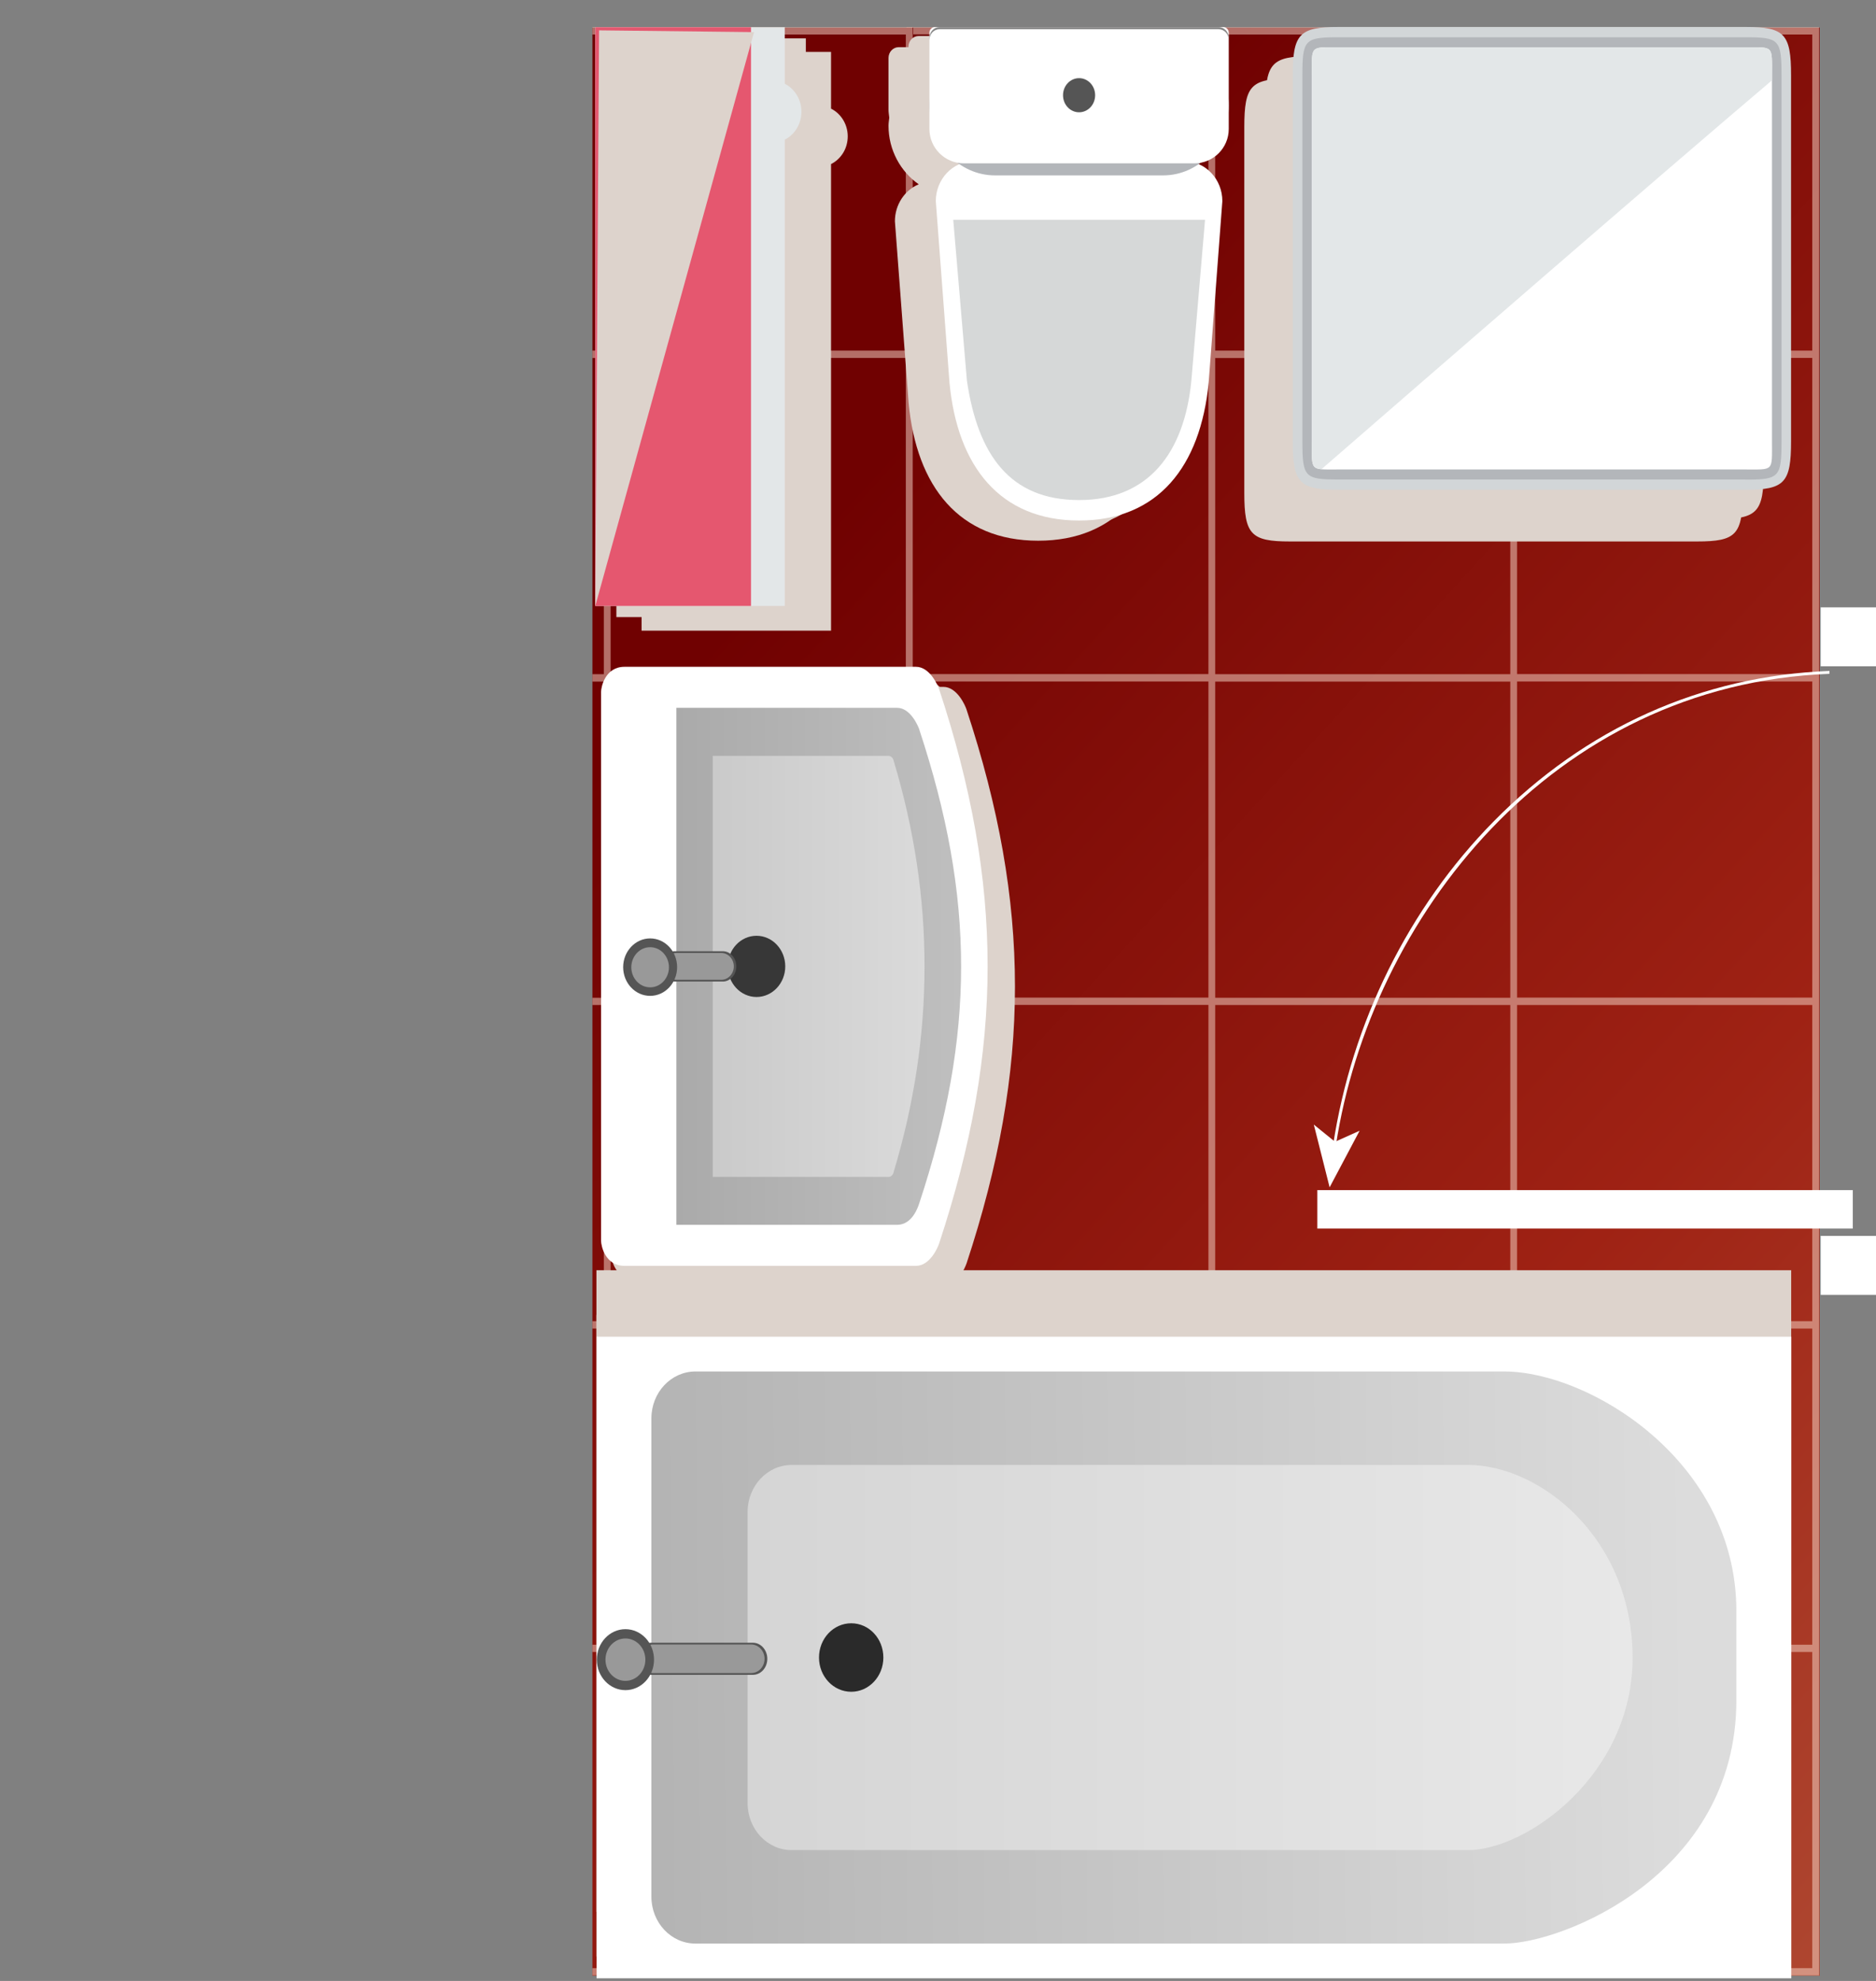 <?xml version="1.0" encoding="UTF-8"?>
<svg xmlns="http://www.w3.org/2000/svg" xmlns:xlink="http://www.w3.org/1999/xlink" viewBox="0 0 149.53 157.9">
  <rect x="0" y="0" width="149.53" height="157.9" fill="#808080" stroke="none"/>
  <defs>
    <style>
      .cls-1 {
        fill: url(#linear-gradient-2);
      }

      .cls-2 {
        fill: #555;
      }

      .cls-3, .cls-4 {
        fill: #fff;
      }

      .cls-5, .cls-6 {
        fill: #ddd3cc;
        mix-blend-mode: multiply;
      }

      .cls-7, .cls-4, .cls-8, .cls-6, .cls-9 {
        fill-rule: evenodd;
      }

      .cls-7, .cls-10 {
        fill: #b3b6ba;
      }

      .cls-11 {
        isolation: isolate;
      }

      .cls-12 {
        fill: #e5576f;
      }

      .cls-13 {
        fill: #d6d8d8;
      }

      .cls-8 {
        fill: #d2d6d8;
      }

      .cls-14 {
        fill: #2a2a2a;
      }

      .cls-9, .cls-15 {
        fill: #e3e7e8;
      }

      .cls-16 {
        fill: url(#Earthtone_21-2);
      }

      .cls-17 {
        fill: #f9ddcf;
        opacity: .5;
      }

      .cls-18 {
        clip-path: url(#clippath);
      }

      .cls-19 {
        fill: none;
      }

      .cls-20 {
        fill: #373737;
      }

      .cls-21 {
        fill: #999;
      }

      .cls-22 {
        fill: url(#Earthtone_21);
      }

      .cls-23 {
        fill: url(#linear-gradient-3);
      }

      .cls-24 {
        fill: url(#linear-gradient);
      }

      .cls-25 {
        fill: url(#linear-gradient-4);
      }

      .cls-26 {
        fill: #888;
      }
    </style>
    <clipPath id="clippath">
      <rect class="cls-19" x="47.22" y="0" width="99.31" height="157.9"/>
    </clipPath>
    <linearGradient id="Earthtone_21" data-name="Earthtone 21" x1="346.58" y1="-241.25" x2="229.63" y2="-113.37" gradientTransform="translate(-49.18 -190.44) rotate(90)" gradientUnits="userSpaceOnUse">
      <stop offset="0" stop-color="#b85e42"/>
      <stop offset=".5" stop-color="#9f2214"/>
      <stop offset="1" stop-color="#700101"/>
    </linearGradient>
    <linearGradient id="Earthtone_21-2" data-name="Earthtone 21" x1="384.2" y1="-210.15" x2="267.25" y2="-82.26" xlink:href="#Earthtone_21"/>
    <linearGradient id="linear-gradient" x1="242.53" y1="16.35" x2="242.53" y2="-6.35" gradientTransform="translate(60.25 319.55) rotate(-90)" gradientUnits="userSpaceOnUse">
      <stop offset="0" stop-color="#bfbfbf"/>
      <stop offset="1" stop-color="#aaa"/>
    </linearGradient>
    <linearGradient id="linear-gradient-2" x1="242.53" y1="13.44" x2="242.53" y2="-3.43" gradientTransform="translate(60.25 319.55) rotate(-90)" gradientUnits="userSpaceOnUse">
      <stop offset="0" stop-color="#dadada"/>
      <stop offset="1" stop-color="#cacaca"/>
    </linearGradient>
    <linearGradient id="linear-gradient-3" x1="151.09" y1="42.58" x2="152.09" y2="145.29" gradientTransform="translate(177.32 -19.43) rotate(90)" gradientUnits="userSpaceOnUse">
      <stop offset="0" stop-color="#dcdcdc"/>
      <stop offset="1" stop-color="#aaa"/>
    </linearGradient>
    <linearGradient id="linear-gradient-4" x1="151.55" y1="47.18" x2="151.55" y2="117.73" gradientTransform="translate(177.32 -19.43) rotate(90)" gradientUnits="userSpaceOnUse">
      <stop offset="0" stop-color="#e8e8e8"/>
      <stop offset="1" stop-color="#d5d5d5"/>
    </linearGradient>
  </defs>
  <g class="cls-11">
    <g id="Layer_1" data-name="Layer 1">
      <g class="cls-18">
        <g>
          <rect class="cls-22" x="72.25" y="2.2" width="72.79" height="155.29"/>
          <path class="cls-17" d="m144.99,131.68v-.58s0-25.21,0-25.21v-.58s0-25.21,0-25.21v-.57s0-25.21,0-25.21v-.58s0-25.21,0-25.21v-.58s0-25.79,0-25.79h-24.07s-.54,0-.54,0h-23.52s-.54,0-.54,0h-24.07s0,25.79,0,25.79v.58s0,25.21,0,25.21v.58s0,25.21,0,25.21v.57s0,25.21,0,25.21v.58s0,25.21,0,25.21v.58s0,25.78,0,25.78h24.07s.54,0,.54,0h23.52s.54,0,.54,0h24.07s0-25.78,0-25.78ZM96.86,28.54h23.52v25.2h-23.52v-25.2Zm0,25.79h23.52v25.2h-23.52v-25.2Zm0,25.78h23.52v25.2h-23.52v-25.2Zm0,25.79h23.52v25.2h-23.52v-25.2Zm47.59,25.2h-23.53v-25.2h23.53v25.2Zm0-25.79h-23.53v-25.2h23.53v25.2Zm0-25.79h-23.53v-25.2h23.53v25.2Zm0-25.79h-23.53v-25.2h23.53v25.2Zm0-50.99v25.21h-23.53V2.75h23.53Zm-24.07,0v25.21h-23.52V2.75h23.52Zm-47.59,0h23.53v25.21h-23.53V2.75Zm0,25.79h23.53v25.2h-23.53v-25.2Zm0,25.79h23.53v25.2h-23.53v-25.2Zm0,25.78h23.53v25.2h-23.53v-25.2Zm0,25.79h23.53v25.2h-23.53v-25.2Zm0,50.99v-25.2h23.53v25.2h-23.53Zm24.07,0v-25.2h23.52v25.2h-23.52Zm24.06-25.2h23.53v25.2h-23.53v-25.2Z"/>
          <rect class="cls-16" x="0" y="2.2" width="72.79" height="155.29"/>
          <path class="cls-17" d="m72.75,131.68v-.58s0-25.21,0-25.21v-.58s0-25.21,0-25.21v-.57s0-25.21,0-25.21v-.58s0-25.21,0-25.21v-.58s0-25.79,0-25.79h-24.07s-.54,0-.54,0h-23.52s-.54,0-.54,0H0s0,25.79,0,25.79v.58s0,25.21,0,25.21v.58s0,25.21,0,25.21v.57s0,25.21,0,25.21v.58s0,25.21,0,25.21v.58S0,157.46,0,157.46h24.07s.54,0,.54,0h23.52s.54,0,.54,0h24.07s0-25.78,0-25.78ZM24.61,28.54h23.52v25.2h-23.52v-25.2Zm0,25.79h23.52v25.2h-23.52v-25.2Zm0,25.78h23.52v25.2h-23.52v-25.2Zm0,25.79h23.52v25.2h-23.52v-25.2Zm47.59,25.2h-23.53v-25.2h23.53v25.2Zm0-25.79h-23.53v-25.2h23.53v25.2Zm0-25.79h-23.53v-25.2h23.53v25.2Zm0-25.79h-23.53v-25.2h23.53v25.2Zm0-50.99v25.21h-23.53V2.75h23.53Zm-24.07,0v25.21h-23.52V2.75h23.52Zm-47.59,0h23.53v25.21H.54V2.75Zm0,25.79h23.53v25.2H.54v-25.2Zm0,25.79h23.53v25.2H.54v-25.2Zm0,25.78h23.53v25.2H.54v-25.2Zm0,25.79h23.53v25.2H.54v-25.2Zm0,50.99v-25.2h23.53v25.2H.54Zm24.07,0v-25.2h23.52v25.2h-23.52Zm24.06-25.2h23.53v25.2h-23.53v-25.2Z"/>
        </g>
      </g>
      <path class="cls-6" d="m138.9,39.3V10.13c0-3.3-.52-3.86-3.62-3.86h-32.47c-3.1,0-3.63.55-3.63,3.86v29.17c0,3.3.53,3.86,3.63,3.86h32.47c3.1,0,3.62-.55,3.62-3.86Z"/>
      <path class="cls-6" d="m140.58,37.51V8.34c0-3.3-.52-3.86-3.62-3.86h-32.47c-3.1,0-3.62.55-3.62,3.86v29.17c0,3.3.52,3.86,3.62,3.86h32.47c3.1,0,3.62-.55,3.62-3.86Z"/>
      <path class="cls-5" d="m93.07,32.1l1.09-14.46c0-1.34-.79-2.48-1.9-2.95,1.44-.99,2.41-2.71,2.41-4.67,0-.22-.04-.43-.06-.64.02-.21.06-.42.06-.64v-3.95s0-.08,0-.08v-.09c0-.48-.36-.86-.81-.86h-.08s-22.07,0-22.07,0h-.08c-.45,0-.81.39-.81.86v.17s0,3.95,0,3.95c0,.22.04.43.06.64-.02.21-.06.42-.06.64,0,1.95.97,3.67,2.41,4.67-1.11.46-1.9,1.61-1.9,2.95l1.09,14.46c.63,6.71,4.05,11,10.33,11s9.68-4.29,10.33-11Z"/>
      <path class="cls-5" d="m94.66,31.21l1.09-14.46c0-1.34-.79-2.48-1.9-2.95,1.44-.99,2.41-2.71,2.41-4.67,0-.22-.04-.43-.06-.64.02-.21.06-.42.06-.64v-3.95s0-.08,0-.08v-.09c0-.48-.36-.86-.81-.86h-.08s-22.07,0-22.07,0h-.08c-.45,0-.81.39-.81.86v.17s0,3.95,0,3.95c0,.22.04.43.06.64-.02.21-.06.42-.06.64,0,1.95.97,3.67,2.41,4.67-1.11.46-1.9,1.61-1.9,2.95l1.09,14.46c.63,6.71,4.05,11,10.33,11s9.68-4.29,10.33-11Z"/>
      <path class="cls-6" d="m66.24,13.08c.79-.4,1.33-1.23,1.33-2.21s-.55-1.82-1.33-2.21v-4.52s-2.69,0-2.69,0h-12.41s0,46.13,0,46.13h12.41s2.69,0,2.69,0V13.08Z"/>
      <path class="cls-6" d="m64.23,12.01c.79-.4,1.33-1.23,1.33-2.21s-.55-1.82-1.33-2.21V3.06s-2.69,0-2.69,0h-12.41s0,46.13,0,46.13h12.41s2.69,0,2.69,0V12.01Z"/>
      <g>
        <path class="cls-15" d="m63.88,8.9c0,1.36-1.03,2.47-2.33,2.47s-2.31-1.1-2.31-2.47,1.04-2.47,2.31-2.47,2.33,1.11,2.33,2.47Z"/>
        <g>
          <rect class="cls-15" x="47.45" y="2.17" width="15.1" height="46.13"/>
          <rect class="cls-12" x="47.45" y="2.17" width="12.41" height="46.13"/>
        </g>
      </g>
      <path class="cls-5" d="m77.03,100.74c5.16-15.62,5.16-28.59,0-44.21-.09-.27-.73-1.78-1.84-1.78h-23.23c-1.56,0-1.87,1.62-1.87,1.99v43.77c0,.37.31,1.99,1.87,1.99h23.23c1.13,0,1.75-1.5,1.84-1.77Z"/>
      <path class="cls-5" d="m75.65,100.21c5.16-15.62,5.16-28.59,0-44.21-.09-.27-.73-1.78-1.84-1.78h-23.23c-1.56,0-1.87,1.62-1.87,1.99v43.77c0,.37.31,1.99,1.87,1.99h23.23c1.13,0,1.75-1.5,1.84-1.77Z"/>
      <g>
        <path class="cls-3" d="m74.85,54.92c5.16,15.62,5.16,28.59,0,44.21-.09.27-.71,1.77-1.84,1.77h-23.23c-1.56,0-1.87-1.62-1.87-1.99v-43.77c0-.37.32-1.99,1.87-1.99h23.23c1.11,0,1.75,1.5,1.84,1.78Z"/>
        <g>
          <path class="cls-24" d="m73.27,58.14c4.45,13.48,4.45,24.31,0,37.78-.08.23-.53,1.71-1.76,1.71h-17.6v-41.21h17.6c1.07,0,1.68,1.48,1.76,1.71Z"/>
          <path class="cls-1" d="m71.21,60.57c3.31,10.97,3.31,21.95,0,32.92-.06.19-.21.32-.39.32h-14.01v-33.56h14.01c.17,0,.33.13.39.32Z"/>
          <path class="cls-20" d="m60.3,74.59c1.26,0,2.29,1.09,2.29,2.44s-1.03,2.44-2.29,2.44-2.29-1.09-2.29-2.44,1.02-2.44,2.29-2.44Z"/>
        </g>
        <g>
          <path class="cls-2" d="m57.61,75.82c.6,0,1.08.54,1.08,1.21h0c0,.67-.49,1.21-1.08,1.21h-3.83c-.6,0-1.08-.54-1.08-1.21h0c0-.67.49-1.21,1.08-1.21h3.83Z"/>
          <path class="cls-21" d="m57.48,75.96c.56,0,1.01.48,1.01,1.07h0c0,.59-.45,1.07-1.01,1.07h-3.57c-.56,0-1.01-.48-1.01-1.07h0c0-.59.45-1.07,1.01-1.07h3.57Z"/>
          <path class="cls-2" d="m51.82,74.8c1.19,0,2.15,1.03,2.15,2.29s-.96,2.29-2.15,2.29-2.15-1.03-2.15-2.29.97-2.29,2.15-2.29Z"/>
          <path class="cls-21" d="m51.82,75.5c.83,0,1.5.72,1.5,1.6s-.67,1.6-1.5,1.6-1.5-.72-1.5-1.6.67-1.6,1.5-1.6Z"/>
        </g>
      </g>
      <rect class="cls-5" x="47.54" y="101.25" width="95.23" height="51.14"/>
      <rect class="cls-5" x="47.54" y="104.81" width="95.23" height="51.14"/>
      <g>
        <rect class="cls-3" x="69.59" y="84.5" width="51.14" height="95.23" transform="translate(227.28 36.96) rotate(90)"/>
        <path class="cls-23" d="m51.92,151.18v-38.12c0-2.07,1.57-3.74,3.51-3.74h64.48c6.74,0,18.49,7.1,18.49,19.09v7.11c0,13.93-13.91,19.4-18.49,19.4H55.43c-1.94,0-3.51-1.67-3.51-3.74Z"/>
        <path class="cls-25" d="m59.59,143.73v-23.22c0-2.06,1.57-3.74,3.51-3.74h53.92c5.69,0,13.11,5.79,13.11,15.4v-.04c0,9.37-8.48,15.34-13.11,15.34h-53.92c-1.94,0-3.51-1.67-3.51-3.74Z"/>
        <path class="cls-14" d="m67.85,134.85c-1.42,0-2.57-1.22-2.57-2.73s1.15-2.73,2.57-2.73,2.56,1.22,2.56,2.73-1.15,2.73-2.56,2.73Z"/>
      </g>
      <g>
        <g>
          <rect class="cls-3" x="145.44" y="48.76" width="3.76" height="4"/>
          <path class="cls-3" d="m145.12,53.11v-4.7h4.41v4.7h-4.41Zm.66-4v3.3s3.1,0,3.1,0v-3.3s-3.1,0-3.1,0Z"/>
        </g>
        <g>
          <rect class="cls-3" x="145.44" y="98.86" width="3.76" height="4"/>
          <path class="cls-3" d="m145.12,103.21v-4.7h4.41s0,4.7,0,4.7h-4.41Zm.66-4v3.3s3.1,0,3.1,0v-3.3s-3.1,0-3.1,0Z"/>
        </g>
        <g>
          <path class="cls-3" d="m106.26,91.25c1.49-9.74,6.02-18.89,12.77-25.75,7.34-7.47,16.6-11.63,26.79-12.02v.23c-22.18.85-36.58,19.55-39.34,37.58l-.22-.04Z"/>
          <polygon class="cls-3" points="105.98 94.64 108.37 90.13 106.41 91.01 104.72 89.64 105.98 94.64"/>
        </g>
        <g>
          <path class="cls-3" d="m105.54,97.35h41.59s0-1.91,0-1.91h-41.59s0,1.91,0,1.91Z"/>
          <path class="cls-3" d="m105,97.93v-3.07h42.68v3.07h-42.68Zm1.1-1.91v.75s40.49,0,40.49,0v-.75s-40.49,0-40.49,0Z"/>
        </g>
      </g>
      <polygon class="cls-6" points="60.1 2.56 47.45 48.3 47.75 2.42 60.1 2.56"/>
      <g>
        <path class="cls-3" d="m94.45,12.86h-16.88c-1.64,0-2.98,1.43-2.98,3.17l1.09,14.46c.63,6.71,4.05,11,10.33,11h0c6.28,0,9.68-4.29,10.33-11l1.09-14.46c0-1.74-1.34-3.17-2.98-3.17Z"/>
        <path class="cls-13" d="m75.98,17.52l1.09,12.82c.87,5.92,3.43,9.52,8.94,9.52h0c5.52,0,8.39-3.75,8.95-9.52l1.09-12.82h-20.06Z"/>
        <path class="cls-10" d="m92.71,2.85h-13.4c-2.87,0-5.23,2.5-5.23,5.57h0c0,3.06,2.35,5.56,5.23,5.56h13.4c2.87,0,5.23-2.5,5.23-5.56h0c0-3.06-2.35-5.57-5.23-5.57Z"/>
        <path class="cls-3" d="m74.53,2.16h22.97c.24,0,.44.2.44.44v7.68c0,1.51-1.23,2.74-2.74,2.74h-18.38c-1.51,0-2.74-1.23-2.74-2.74V2.6c0-.24.2-.44.44-.44Z"/>
        <path class="cls-26" d="m97.13,2.16h-22.24c-.45,0-.81.39-.81.86v.17c0-.48.36-.86.81-.86h22.24c.45,0,.81.39.81.86v-.17c0-.48-.36-.86-.81-.86Z"/>
        <path class="cls-2" d="m87.29,7.59c0,.75-.57,1.36-1.28,1.36s-1.28-.61-1.28-1.36.57-1.36,1.28-1.36,1.28.61,1.28,1.36Z"/>
      </g>
      <g>
        <path class="cls-2" d="m60.01,130.94c.63,0,1.15.57,1.15,1.28h0c0,.71-.51,1.28-1.15,1.28h-8.09c-.63,0-1.15-.57-1.15-1.28h0c0-.71.51-1.28,1.15-1.28h8.09Z"/>
        <path class="cls-21" d="m59.87,131.08c.59,0,1.07.51,1.07,1.14h0c0,.63-.47,1.14-1.07,1.14h-7.81c-.59,0-1.07-.51-1.07-1.14h0c0-.63.48-1.14,1.07-1.14h7.81Z"/>
        <path class="cls-2" d="m49.85,129.86c1.26,0,2.28,1.09,2.28,2.43s-1.02,2.43-2.28,2.43-2.28-1.09-2.28-2.43,1.02-2.43,2.28-2.43Z"/>
        <path class="cls-21" d="m49.85,130.6c.88,0,1.59.76,1.59,1.69s-.71,1.69-1.59,1.69-1.59-.76-1.59-1.69.71-1.69,1.59-1.69Z"/>
      </g>
      <g>
        <path class="cls-8" d="m139.14,39.04h-32.47c-3.1,0-3.63-.55-3.63-3.86V6.01c0-3.3.53-3.86,3.63-3.86h32.47c3.1,0,3.62.55,3.62,3.86v29.17c0,3.3-.52,3.86-3.62,3.86Z"/>
        <path class="cls-7" d="m139.14,38.23c2.68,0,2.86-.19,2.86-3.04V6.01c0-2.85-.18-3.04-2.86-3.04h-32.47c-2.68,0-2.86.19-2.86,3.04v29.17c0,2.85.18,3.04,2.86,3.04h32.47Z"/>
        <path class="cls-4" d="m139.14,37.42c2.26,0,2.1.17,2.1-2.24V6.01c0-2.41.16-2.24-2.1-2.24h-32.47c-2.26,0-2.11-.17-2.11,2.24v29.17c0,2.41-.16,2.24,2.11,2.24h32.47Z"/>
        <path class="cls-9" d="m141.24,6.4v-.39c0-2.41.16-2.24-2.1-2.24h-32.47c-2.26,0-2.11-.17-2.11,2.24v29.17c0,1.77-.07,2.14.77,2.22,8.09-7.03,27.41-23.8,35.91-31Z"/>
      </g>
    </g>
  </g>
</svg>